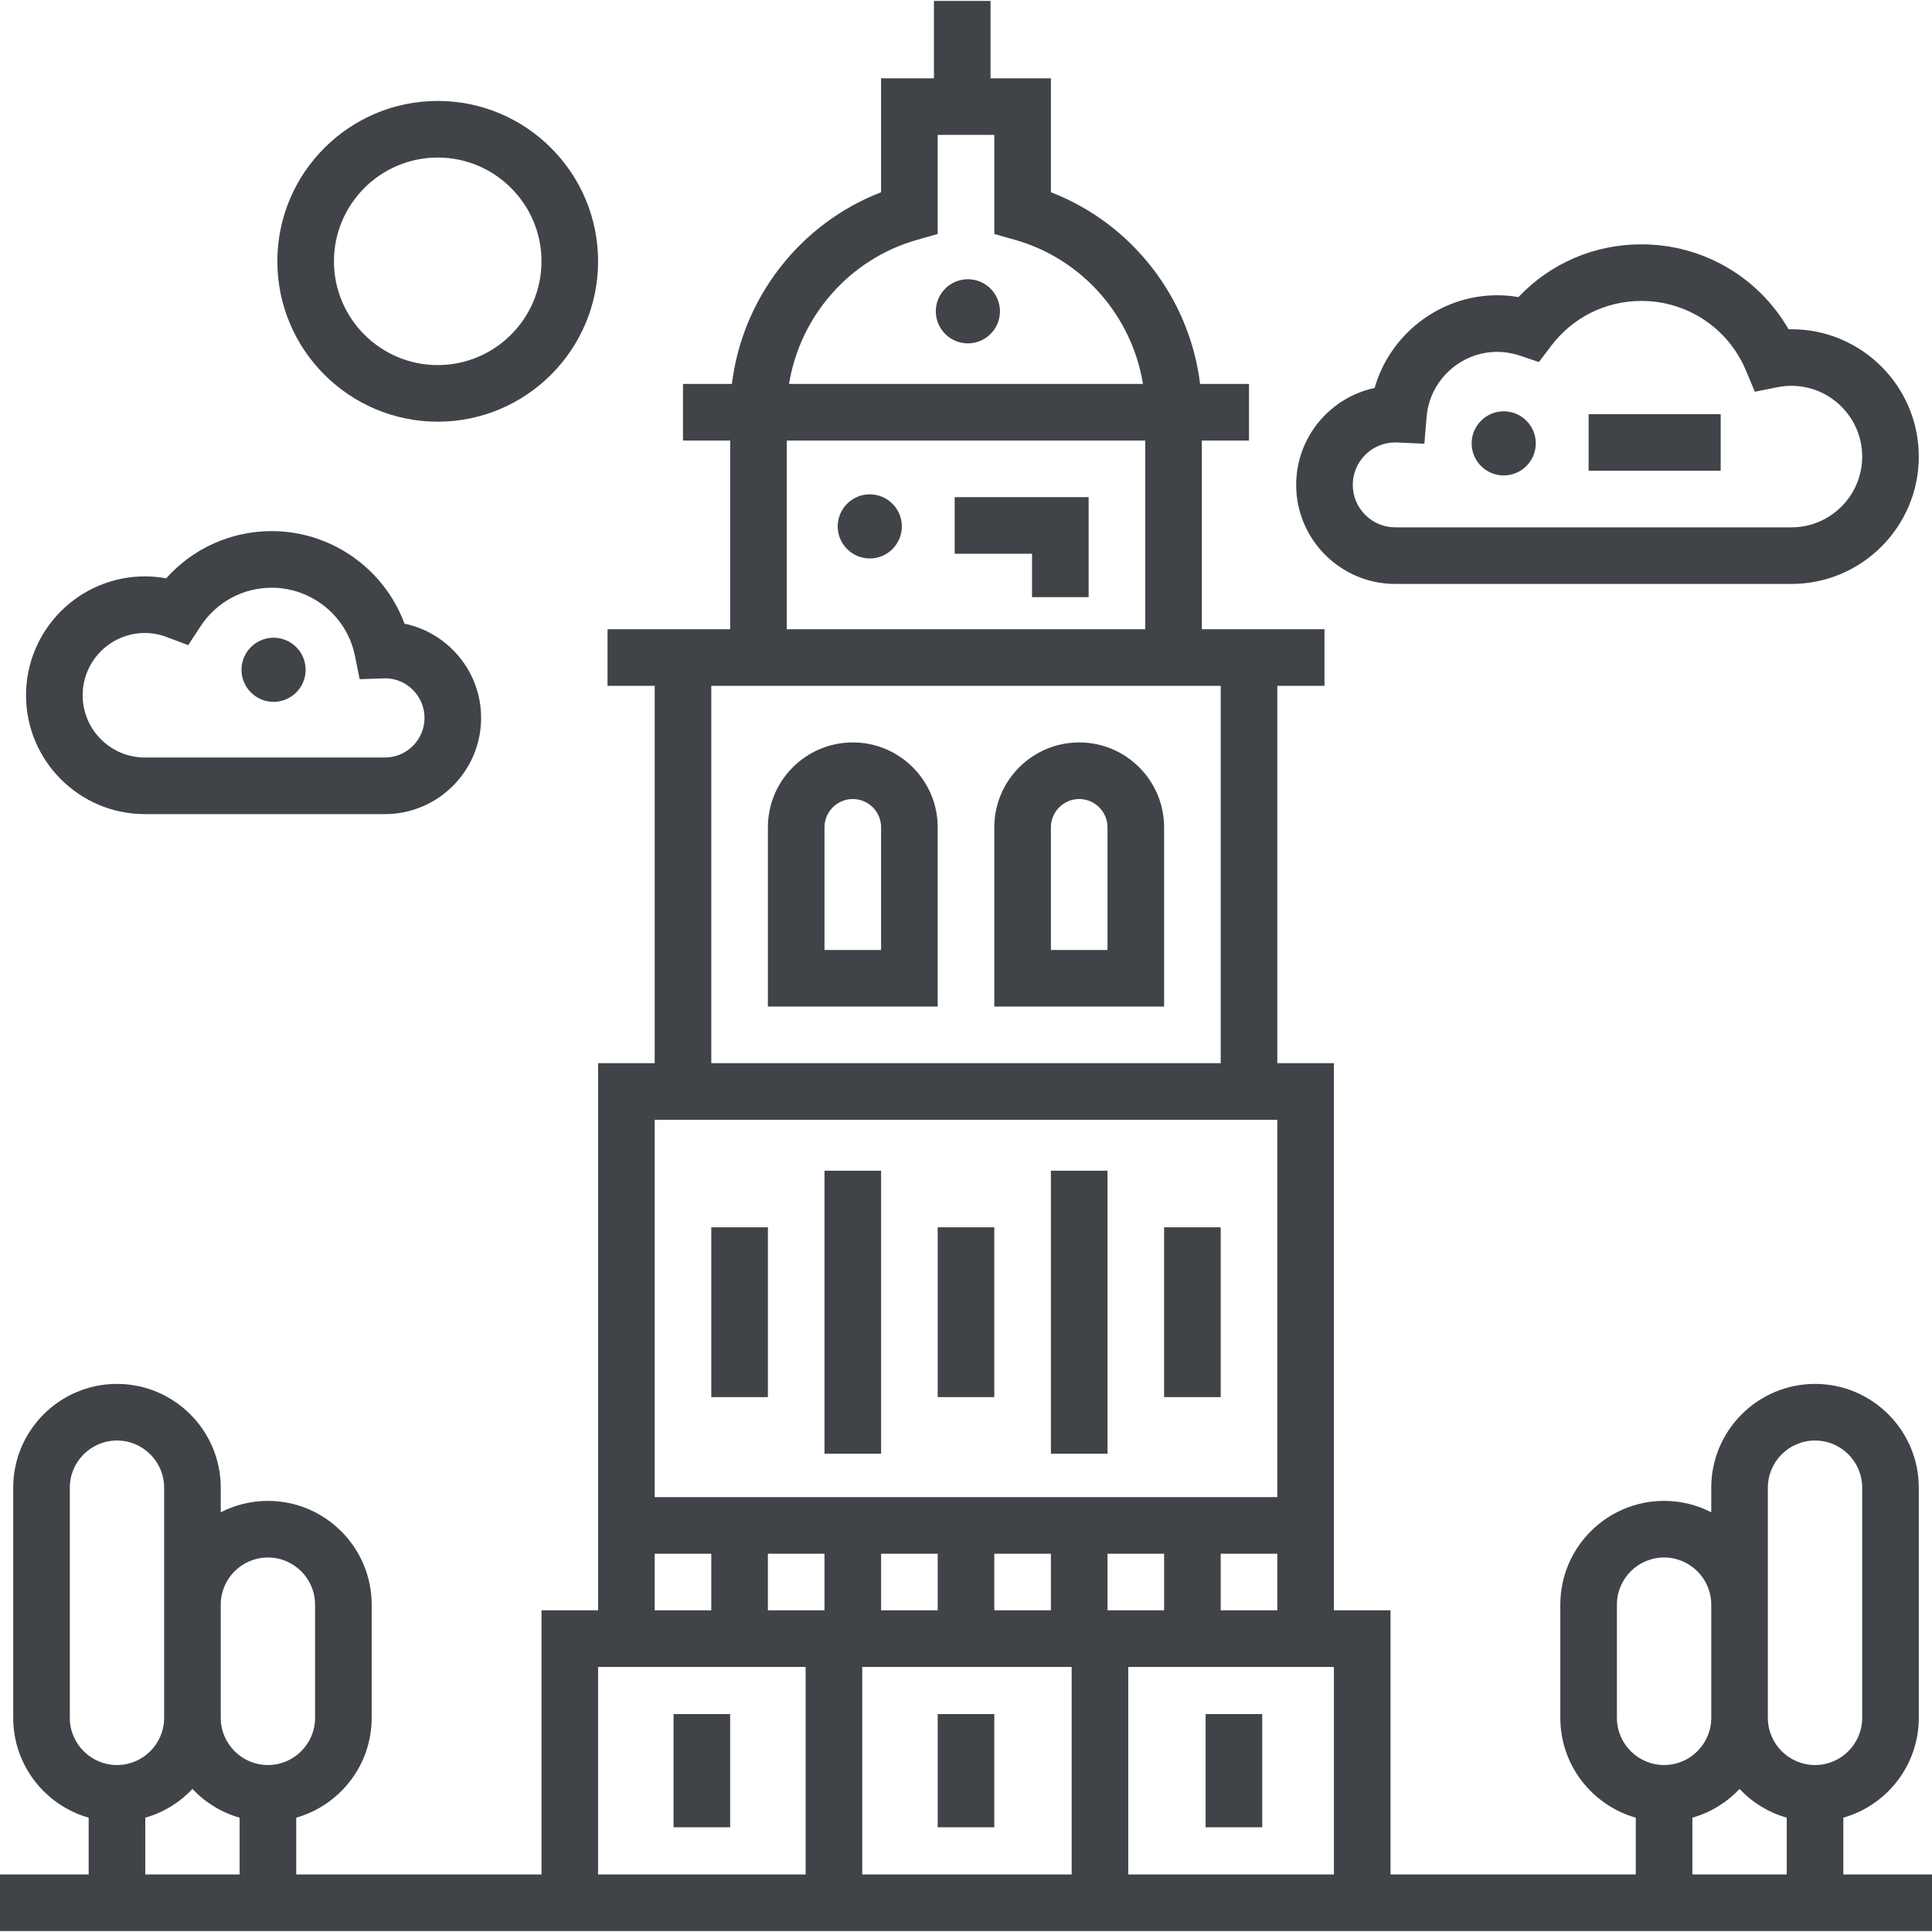 <?xml version="1.0" encoding="UTF-8"?>
<svg width="512px" height="512px" viewBox="0 0 512 512" version="1.1" xmlns="http://www.w3.org/2000/svg" xmlns:xlink="http://www.w3.org/1999/xlink">
    <!-- Generator: Sketch 53 (72520) - https://sketchapp.com -->
    <title>invercargill</title>
    <desc>Created with Sketch.</desc>
    <g id="Page-1" stroke="none" stroke-width="1" fill="none" fill-rule="evenodd">
        <g id="invercargill" fill="#404348" fill-rule="nonzero">
            <path d="M488.5,496.75 L488.5,481.702 C500.028,478.428 508.5,467.813 508.5,455.25 L508.5,394.25 C508.5,379.087 496.164,366.75 481,366.75 C465.836,366.75 453.5,379.087 453.5,394.25 L453.5,400.768 C449.747,398.844 445.5,397.75 441,397.75 C425.836,397.75 413.5,410.087 413.5,425.25 L413.5,455.25 C413.5,467.813 421.972,478.428 433.5,481.702 L433.5,496.75 L368.5,496.75 L368.5,426.75 L353.5,426.75 L353.5,281.75 L338.5,281.75 L338.5,181.75 L351,181.75 L351,166.75 L318.5,166.75 L318.5,116.75 L331,116.75 L331,101.75 L318.04,101.75 C315.261,78.954 299.989,59.246 278.5,50.943 L278.5,20.75 L262.5,20.75 L262.5,0.25 L247.5,0.25 L247.5,20.75 L233.5,20.75 L233.5,50.943 C212.011,59.245 196.74,78.954 193.96,101.75 L181,101.75 L181,116.75 L193.5,116.75 L193.5,166.75 L161,166.75 L161,181.75 L173.5,181.75 L173.5,281.75 L158.5,281.75 L158.5,426.75 L143.5,426.75 L143.5,496.75 L78.5,496.75 L78.5,481.702 C90.028,478.428 98.5,467.813 98.5,455.25 L98.5,425.25 C98.5,410.087 86.164,397.75 71,397.75 C66.5,397.75 62.253,398.843 58.5,400.768 L58.5,394.25 C58.5,379.087 46.164,366.75 31,366.75 C15.836,366.75 3.5,379.087 3.5,394.25 L3.5,455.25 C3.5,467.813 11.972,478.428 23.5,481.702 L23.5,496.75 L0,496.75 L0,511.75 L512,511.75 L512,496.75 L488.5,496.75 Z M18.5,455.25 L18.5,394.25 C18.5,387.357 24.107,381.75 31,381.75 C37.893,381.75 43.5,387.357 43.5,394.25 L43.5,425.25 L43.5,455.25 C43.5,462.143 37.893,467.75 31,467.75 C24.107,467.75 18.5,462.143 18.5,455.25 Z M63.5,496.75 L38.5,496.75 L38.5,481.702 C43.34,480.327 47.639,477.66 51,474.095 C54.361,477.66 58.66,480.327 63.5,481.702 L63.5,496.75 Z M58.5,455.25 L58.5,425.25 C58.5,418.357 64.107,412.75 71,412.75 C77.893,412.75 83.5,418.357 83.5,425.25 L83.5,455.25 C83.5,462.143 77.893,467.75 71,467.75 C64.107,467.75 58.5,462.143 58.5,455.25 Z M243.042,63.555 L248.5,62.01 L248.5,35.75 L263.5,35.75 L263.5,62.01 L268.958,63.555 C286.853,68.619 299.994,83.775 302.894,101.75 L209.106,101.75 C212.006,83.775 225.147,68.618 243.042,63.555 Z M208.5,116.75 L303.5,116.75 L303.5,166.75 L208.5,166.75 L208.5,116.75 Z M188.5,181.75 L323.5,181.75 L323.5,281.75 L188.5,281.75 L188.5,181.75 Z M173.5,296.75 L338.5,296.75 L338.5,396.75 L173.5,396.75 L173.5,296.75 Z M338.5,411.75 L338.5,426.75 L323.5,426.75 L323.5,411.75 L338.5,411.75 Z M278.5,411.75 L278.5,426.75 L263.5,426.75 L263.5,411.75 L278.5,411.75 Z M248.5,411.75 L248.5,426.75 L233.5,426.75 L233.5,411.75 L248.5,411.75 Z M173.5,411.75 L188.5,411.75 L188.5,426.75 L173.5,426.75 L173.5,411.75 Z M213.5,496.75 L158.5,496.75 L158.5,441.75 L213.5,441.75 L213.5,496.75 Z M218.5,426.75 L203.5,426.75 L203.5,411.75 L218.5,411.75 L218.5,426.75 Z M284,496.75 L228.5,496.75 L228.5,441.75 L284,441.75 L284,496.75 Z M293.5,411.75 L308.5,411.75 L308.5,426.75 L293.5,426.75 L293.5,411.75 Z M353.5,496.75 L299,496.75 L299,441.75 L353.5,441.75 L353.5,496.75 Z M428.5,455.25 L428.5,425.25 C428.5,418.357 434.107,412.75 441,412.75 C447.893,412.75 453.5,418.357 453.5,425.25 L453.5,455.25 C453.5,462.143 447.893,467.75 441,467.75 C434.107,467.75 428.5,462.143 428.5,455.25 Z M473.5,496.75 L448.5,496.75 L448.5,481.702 C453.34,480.327 457.639,477.66 461,474.095 C464.361,477.66 468.66,480.327 473.5,481.702 L473.5,496.75 Z M468.5,455.25 L468.5,425.25 L468.5,394.25 C468.5,387.357 474.107,381.75 481,381.75 C487.893,381.75 493.5,387.357 493.5,394.25 L493.5,455.25 C493.5,462.143 487.893,467.75 481,467.75 C474.107,467.75 468.5,462.143 468.5,455.25 Z" id="Shape"></path>
            <path d="M286,196.75 C273.593,196.75 263.5,206.844 263.5,219.25 L263.5,266.75 L308.5,266.75 L308.5,219.25 C308.5,206.844 298.407,196.75 286,196.75 Z M293.5,251.75 L278.5,251.75 L278.5,219.25 C278.5,215.114 281.864,211.75 286,211.75 C290.136,211.75 293.5,215.114 293.5,219.25 L293.5,251.75 Z" id="Shape"></path>
            <path d="M226,196.75 C213.593,196.75 203.5,206.844 203.5,219.25 L203.5,266.75 L248.5,266.75 L248.5,219.25 C248.5,206.844 238.407,196.75 226,196.75 Z M233.5,251.75 L218.5,251.75 L218.5,219.25 C218.5,215.114 221.864,211.75 226,211.75 C230.136,211.75 233.5,215.114 233.5,219.25 L233.5,251.75 Z" id="Shape"></path>
            <path d="M474.75,87.25 C474.496,87.25 474.241,87.253 473.987,87.259 C466.021,73.423 451.267,64.75 435,64.75 C422.498,64.75 410.869,69.788 402.401,78.726 C400.538,78.41 398.65,78.25 396.75,78.25 C381.535,78.25 368.33,88.63 364.283,102.822 C352.424,105.346 343.5,115.9 343.5,128.5 C343.5,142.975 355.276,154.75 369.75,154.75 L474.75,154.75 C493.36,154.75 508.5,139.609 508.5,121 C508.5,102.391 493.36,87.25 474.75,87.25 Z M474.75,139.75 L369.75,139.75 C363.547,139.75 358.5,134.703 358.5,128.5 C358.5,122.297 363.547,117.25 369.75,117.25 C369.922,117.25 370.094,117.256 370.264,117.264 L377.47,117.588 L378.075,110.4 C378.884,100.783 387.087,93.25 396.75,93.25 C398.781,93.25 400.789,93.578 402.717,94.226 L407.825,95.942 L411.081,91.648 C416.815,84.087 425.533,79.75 435,79.75 C447.124,79.75 457.988,86.977 462.678,98.159 L465.049,103.811 L471.06,102.614 C472.274,102.373 473.516,102.25 474.75,102.25 C485.089,102.25 493.5,110.661 493.5,121 C493.5,131.339 485.089,139.75 474.75,139.75 Z" id="Shape"></path>
            <path d="M107.192,165.281 C101.841,150.78 87.843,140.75 72,140.75 C61.205,140.75 51.1,145.346 44.037,153.267 C42.176,152.923 40.292,152.75 38.4,152.75 C21.031,152.75 6.9,166.881 6.9,184.25 C6.9,201.619 21.031,215.75 38.4,215.75 L102,215.75 C116.061,215.75 127.5,204.311 127.5,190.25 C127.5,177.969 118.771,167.687 107.192,165.281 Z M102,200.75 L38.4,200.75 C29.302,200.75 21.9,193.348 21.9,184.25 C21.9,175.152 29.302,167.75 38.4,167.75 C40.367,167.75 42.332,168.117 44.24,168.84 L49.87,170.975 L53.171,165.94 C57.354,159.56 64.393,155.75 72,155.75 C82.67,155.75 91.944,163.326 94.053,173.765 L95.311,179.994 L101.662,179.775 C101.807,179.77 101.951,179.762 102.13,179.751 C107.86,179.82 112.5,184.504 112.5,190.25 C112.5,196.04 107.79,200.75 102,200.75 Z" id="Shape"></path>
            <path d="M116,26.75 C92.565,26.75 73.5,45.815 73.5,69.25 C73.5,92.685 92.565,111.75 116,111.75 C139.435,111.75 158.5,92.685 158.5,69.25 C158.5,45.815 139.435,26.75 116,26.75 Z M116,96.75 C100.836,96.75 88.5,84.413 88.5,69.25 C88.5,54.087 100.836,41.75 116,41.75 C131.164,41.75 143.5,54.087 143.5,69.25 C143.5,84.413 131.164,96.75 116,96.75 Z" id="Shape"></path>
            <path d="M256.501,74 C251.818,74 248,77.818 248,82.501 C248,87.182 251.818,91 256.501,91 C261.182,91 265,87.182 265,82.501 C265,77.819 261.182,74 256.501,74 Z" id="Path"></path>
            <rect id="Rectangle" x="248.5" y="325.25" width="15" height="45"></rect>
            <rect id="Rectangle" x="188.5" y="325.25" width="15" height="45"></rect>
            <rect id="Rectangle" x="218.5" y="310.25" width="15" height="75"></rect>
            <rect id="Rectangle" x="308.5" y="325.25" width="15" height="45"></rect>
            <rect id="Rectangle" x="278.5" y="310.25" width="15" height="75"></rect>
            <rect id="Rectangle" x="248.5" y="454.25" width="15" height="30"></rect>
            <rect id="Rectangle" x="178.5" y="454.25" width="15" height="30"></rect>
            <rect id="Rectangle" x="319.5" y="454.25" width="15" height="30"></rect>
            <path d="M398.501,109 C393.818,109 390,112.818 390,117.501 C390,122.182 393.818,126 398.501,126 C403.182,126 407,122.182 407,117.501 C407,112.819 403.182,109 398.501,109 Z" id="Path"></path>
            <rect id="Rectangle" x="421" y="109.75" width="35" height="15"></rect>
            <path d="M72.501,169 C67.818,169 64,172.818 64,177.501 C64,182.182 67.818,186 72.501,186 C77.182,186 81,182.182 81,177.501 C81,172.819 77.182,169 72.501,169 Z" id="Path"></path>
            <path d="M230.501,131 C225.818,131 222,134.818 222,139.501 C222,144.182 225.818,148 230.501,148 C235.182,148 239,144.182 239,139.501 C239,134.819 235.182,131 230.501,131 Z" id="Path"></path>
            <polygon id="Path" points="253 131.75 253 146.75 273.5 146.75 273.5 158.25 288.5 158.25 288.5 131.75"></polygon>
        </g>
    </g>
</svg>